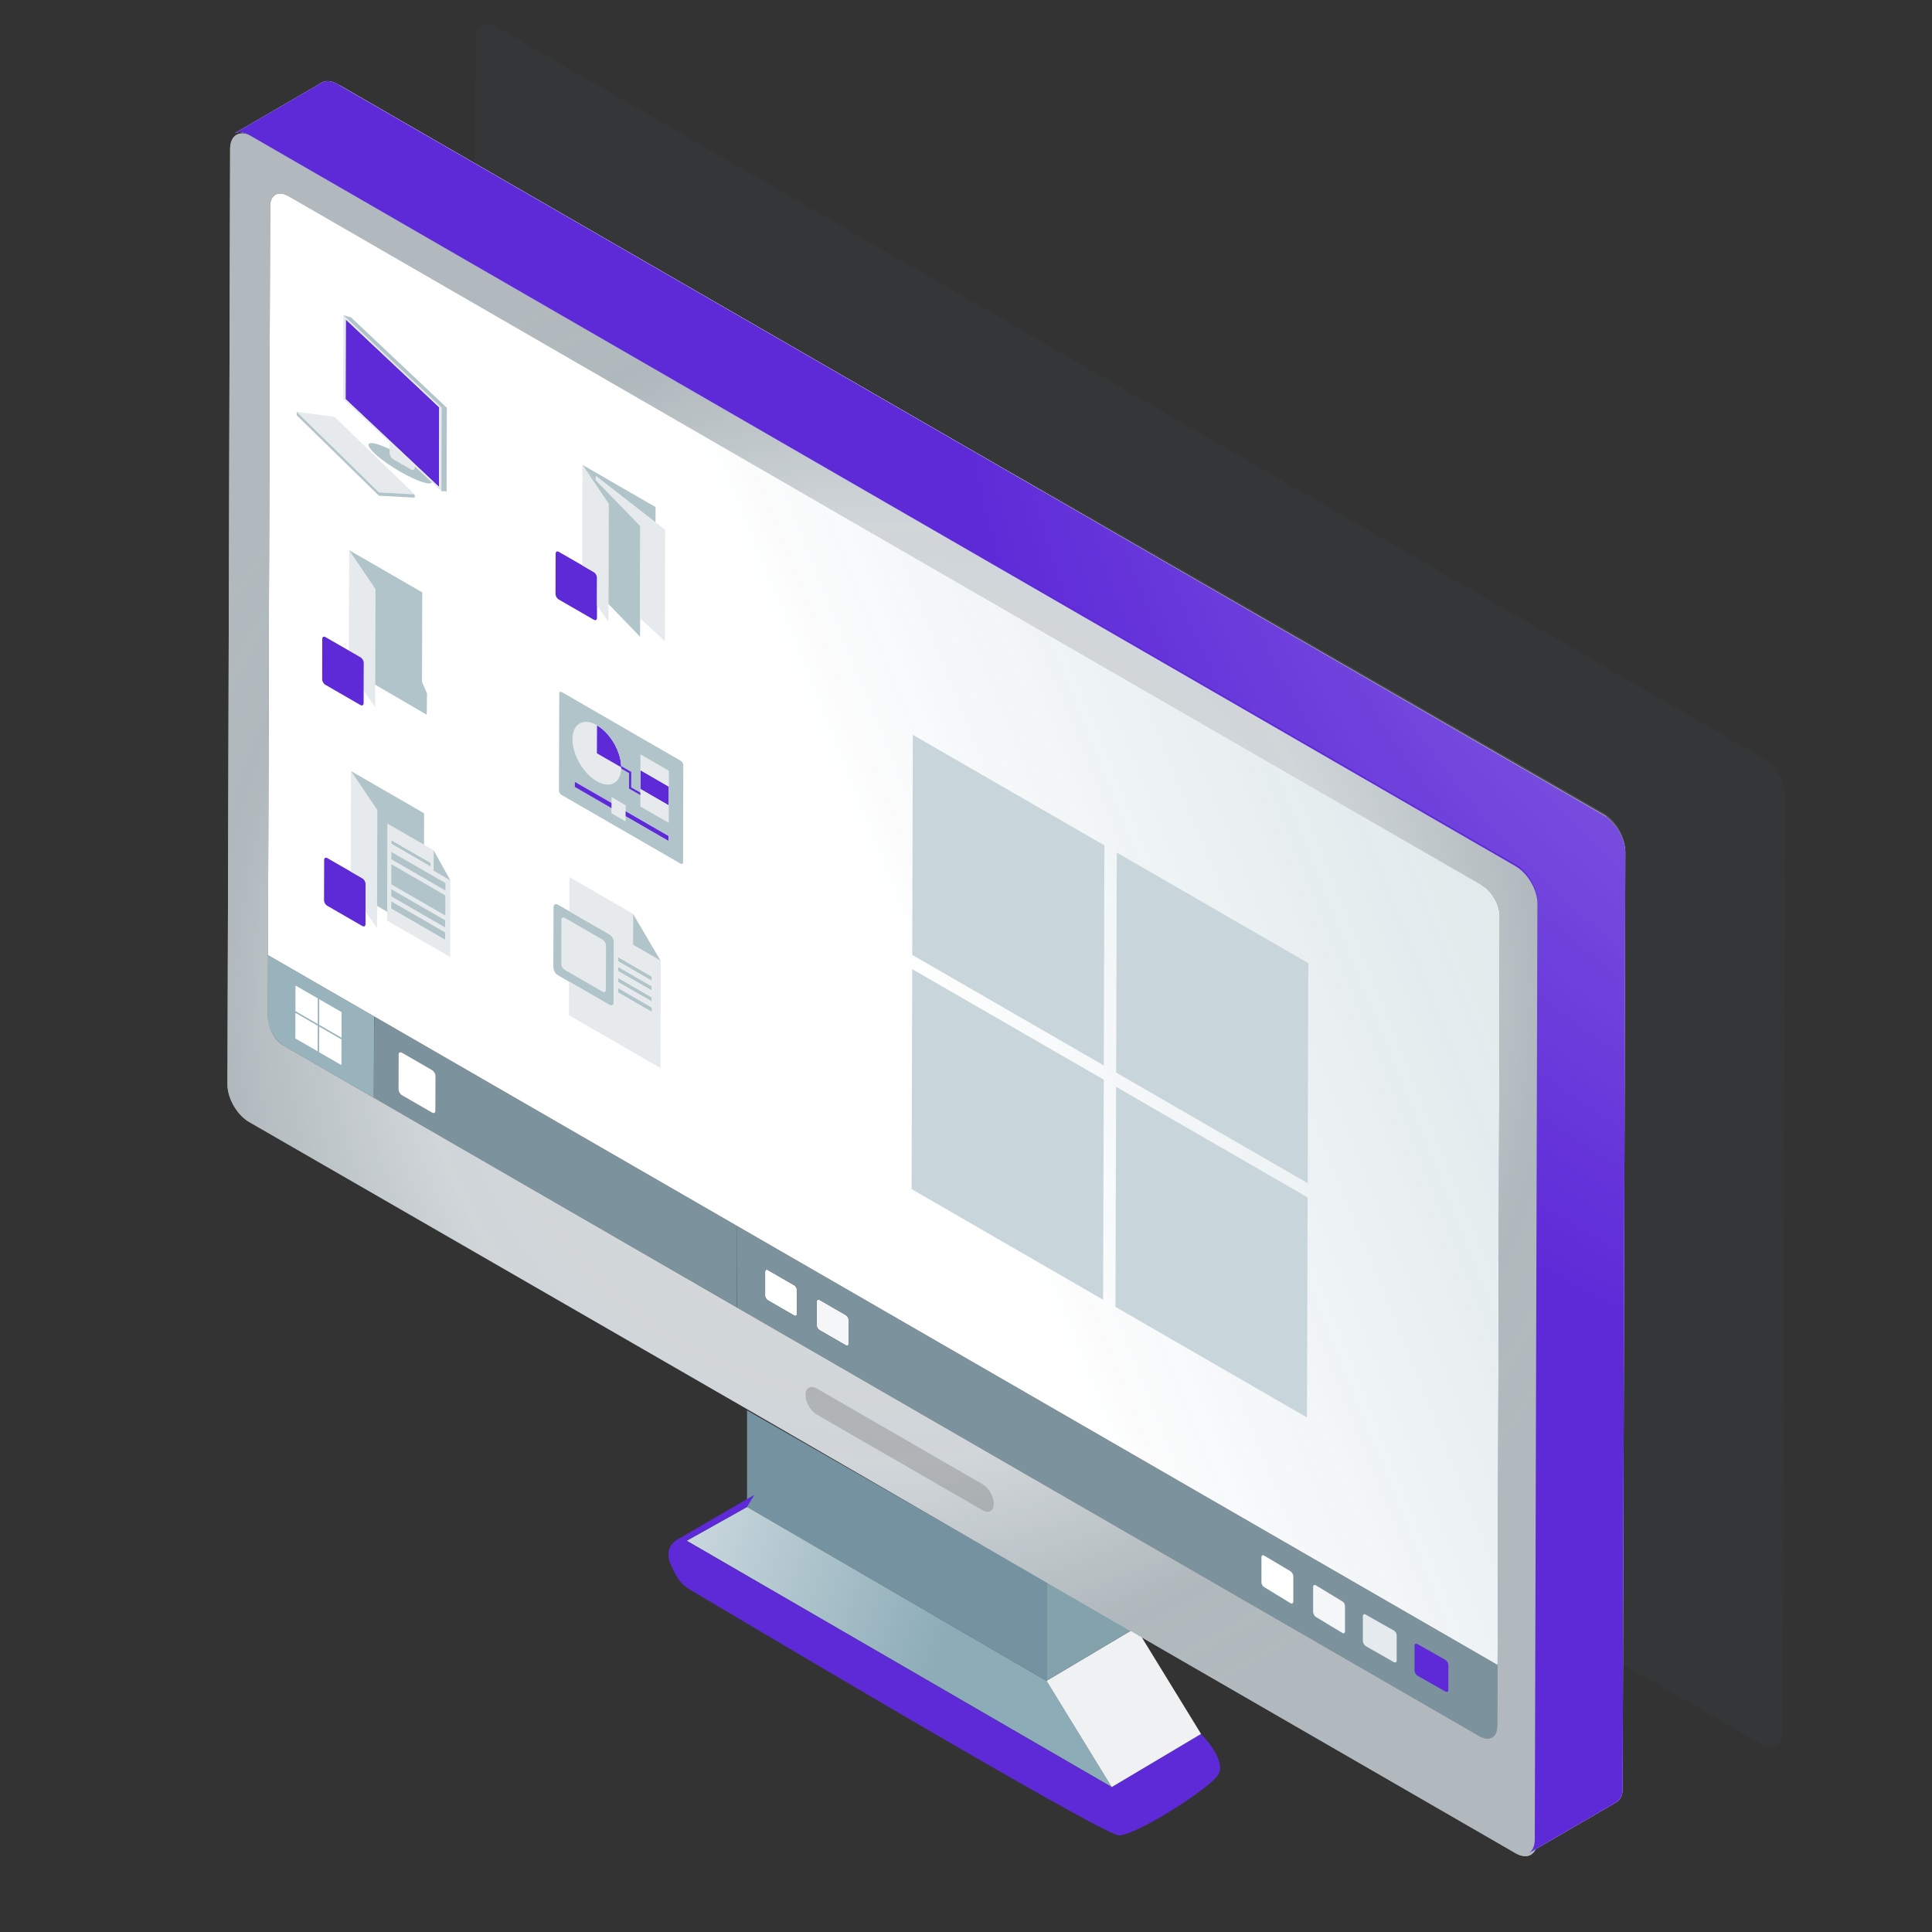 <svg width="72" height="72" viewBox="0 0 72 72" fill="none" xmlns="http://www.w3.org/2000/svg">
<rect x="0" y="0" width="72" height="72" fill="#333333" stroke="none"/>
<g opacity="0.2">
<path opacity="0.2" d="M66.529 29.653L66.43 64.53C66.43 65.041 66.068 65.248 65.622 64.991L48.063 54.853L37 48.45L18.421 37.74C17.976 37.483 17.618 36.862 17.618 36.351L17.717 1.474C17.717 0.963 18.079 0.758 18.523 1.013L65.725 28.262C66.169 28.519 66.529 29.14 66.527 29.651L66.529 29.653Z" fill="#4C7F8E"/>
</g>
<path d="M27.84 56.16V52.56L39 58.95V62.64L27.84 56.16Z" fill="#74929F"/>
<path d="M27.84 56.159L25.59 57.419L41.43 66.599L39 62.639L27.84 56.159Z" fill="url(#paint0_linear_7996_40513)"/>
<path d="M41.43 66.6L44.76 64.62C44.76 64.62 45.75 65.61 45.39 66.15C45.03 66.69 42.33 68.4 41.7 68.4C41.07 68.4 25.68 59.22 25.68 59.22C25.23 58.95 25.05 58.41 25.05 58.41C25.05 58.41 24.6 57.69 25.32 57.33L28.11 55.71L27.84 56.16L25.59 57.42L41.43 66.6Z" fill="#5E2AD8"/>
<path d="M42.33 60.659L44.76 64.619L41.43 66.599L39 62.639L42.33 60.659Z" fill="#EFF1F3"/>
<path d="M42.33 60.66V58.59H39V62.64L42.33 60.66Z" fill="#83A2AC"/>
<path d="M60.571 31.773L60.472 66.65C60.472 66.904 60.38 67.084 60.236 67.166L56.96 69.071C57.106 68.988 57.194 68.808 57.196 68.554L57.295 33.677C57.297 33.166 56.937 32.543 56.492 32.288L9.293 5.036C9.07 4.906 8.866 4.894 8.72 4.98L11.996 3.076C12.142 2.989 12.346 3.002 12.569 3.131L59.768 30.383C60.213 30.641 60.573 31.262 60.571 31.773Z" fill="#EFF1F3"/>
<path d="M29.597 47.897C29.654 47.93 29.701 48.011 29.701 48.077V48.965C29.698 49.031 29.651 49.058 29.593 49.024L28.616 48.459C28.558 48.426 28.511 48.346 28.511 48.279V47.392C28.515 47.327 28.562 47.3 28.619 47.332L29.597 47.897Z" fill="white"/>
<path d="M31.523 49.01C31.58 49.042 31.627 49.123 31.627 49.19V50.077C31.624 50.144 31.577 50.171 31.521 50.136L30.542 49.571C30.484 49.539 30.437 49.458 30.437 49.391V48.504C30.441 48.439 30.488 48.412 30.544 48.444L31.523 49.01Z" fill="#F4F6F7"/>
<path d="M13.942 37.879L13.933 40.914L10.591 38.984C10.252 38.788 9.979 38.315 9.98 37.926L9.986 35.595L13.942 37.879Z" fill="#98B3BC"/>
<path d="M27.471 45.689L55.812 62.053L55.805 64.319C55.805 64.745 55.501 64.918 55.13 64.704L10.654 39.022C10.245 38.786 9.979 38.325 9.98 37.947C9.98 38.312 10.252 38.786 10.591 38.98L13.933 40.91L13.942 37.875L13.939 40.913L27.464 48.722L27.473 45.687L27.471 45.689ZM29.699 48.967V48.079C29.703 48.014 29.656 47.933 29.599 47.899L28.621 47.334C28.564 47.302 28.517 47.327 28.517 47.393V48.281C28.513 48.347 28.56 48.428 28.618 48.461L29.595 49.026C29.653 49.058 29.699 49.033 29.699 48.967ZM31.624 50.079V49.192C31.627 49.127 31.58 49.046 31.523 49.012L30.544 48.446C30.486 48.414 30.439 48.441 30.439 48.506V49.393C30.436 49.46 30.482 49.541 30.54 49.573L31.519 50.138C31.577 50.171 31.624 50.144 31.624 50.079Z" fill="#7C939D"/>
<path d="M48.094 58.556C48.124 58.578 48.149 58.606 48.167 58.639C48.185 58.672 48.196 58.709 48.198 58.747V59.679C48.198 59.746 48.15 59.779 48.094 59.746L47.113 59.147C47.082 59.128 47.057 59.102 47.038 59.069C47.02 59.037 47.01 59.001 47.01 58.964V58.04C47.01 57.965 47.057 57.94 47.113 57.974L48.094 58.556Z" fill="white"/>
<path d="M53.867 61.859C53.899 61.88 53.925 61.908 53.944 61.941C53.963 61.975 53.974 62.012 53.976 62.05V62.981C53.976 63.048 53.925 63.072 53.867 63.039L52.825 62.449C52.793 62.428 52.766 62.4 52.747 62.366C52.728 62.333 52.717 62.296 52.716 62.258V61.327C52.716 61.26 52.766 61.235 52.825 61.269L53.867 61.859Z" fill="#5E2AD8"/>
<path d="M50.021 59.677C50.053 59.694 50.08 59.72 50.098 59.752C50.116 59.785 50.125 59.821 50.124 59.859V60.786C50.124 60.86 50.077 60.885 50.021 60.852L49.047 60.264C49.016 60.244 48.989 60.216 48.97 60.183C48.951 60.15 48.939 60.113 48.936 60.074V59.147C48.936 59.072 48.984 59.048 49.039 59.081L50.021 59.677Z" fill="#F4F6F7"/>
<path d="M51.941 60.763C51.975 60.782 52.003 60.81 52.022 60.843C52.041 60.877 52.051 60.915 52.05 60.953V61.883C52.05 61.949 52 61.974 51.941 61.941L50.908 61.352C50.874 61.332 50.846 61.304 50.825 61.27C50.805 61.237 50.793 61.2 50.79 61.161V60.232C50.79 60.165 50.84 60.132 50.899 60.174L51.941 60.763Z" fill="#E4EAED"/>
<path d="M13.945 37.881L27.471 45.689L27.462 48.724L13.936 40.916L13.945 37.881ZM16.23 41.389L16.233 40.106C16.233 40.021 16.174 39.917 16.1 39.875L14.984 39.231C14.91 39.188 14.851 39.222 14.851 39.306L14.847 40.59C14.847 40.675 14.907 40.777 14.98 40.82L16.096 41.465C16.17 41.506 16.23 41.472 16.23 41.389Z" fill="#7C939D"/>
<path d="M16.1 39.875C16.174 39.916 16.234 40.021 16.234 40.105L16.23 41.389C16.23 41.473 16.169 41.508 16.097 41.464L14.981 40.82C14.907 40.777 14.848 40.674 14.848 40.59L14.851 39.306C14.851 39.222 14.912 39.187 14.984 39.231L16.1 39.875Z" fill="white"/>
<path d="M55.892 34.148L55.812 62.05L27.471 45.688L13.946 37.88L9.986 35.594L10.065 7.69C10.067 7.263 10.371 7.091 10.744 7.305L55.22 32.984C55.591 33.198 55.895 33.722 55.892 34.148Z" fill="white"/>
<g opacity="0.8">
<path opacity="0.8" d="M55.892 34.148L55.812 62.05L27.471 45.688L13.946 37.88L9.986 35.594L10.065 7.69C10.067 7.263 10.371 7.091 10.744 7.305L55.22 32.984C55.591 33.198 55.895 33.722 55.892 34.148Z" fill="url(#paint1_linear_7996_40513)"/>
</g>
<path d="M10.744 7.306L14.02 5.401L58.496 31.08L55.22 32.985L10.744 7.306Z" fill="white"/>
<path d="M37.191 55.529C37.351 55.635 37.484 55.777 37.579 55.944C37.675 56.11 37.73 56.297 37.74 56.489C37.74 56.844 37.492 56.979 37.191 56.802L29.11 52.108C28.949 52.003 28.816 51.861 28.721 51.695C28.625 51.528 28.57 51.341 28.56 51.148C28.56 50.804 28.809 50.658 29.12 50.836L37.191 55.529Z" fill="#C0C0C0"/>
<path d="M56.584 32.333L9.385 5.082C8.94 4.825 8.578 5.032 8.576 5.543L8.477 40.42C8.477 40.931 8.836 41.554 9.28 41.811L27.858 52.523L38.921 58.926L56.48 69.063C56.924 69.321 57.286 69.114 57.288 68.603L57.387 33.726C57.387 33.215 57.029 32.592 56.584 32.336V32.333ZM36.613 56.28L30.439 52.716C30.207 52.581 30.018 52.253 30.018 51.987C30.018 51.72 30.209 51.611 30.441 51.746L36.615 55.311C36.847 55.445 37.036 55.774 37.036 56.04C37.036 56.307 36.845 56.417 36.613 56.282V56.28ZM55.812 62.054L55.805 64.32C55.805 64.747 55.501 64.92 55.128 64.704L10.573 38.976C10.243 38.786 9.979 38.327 9.979 37.857L10.065 7.691C10.065 7.264 10.371 7.091 10.742 7.305L55.218 32.984C55.589 33.198 55.893 33.722 55.891 34.149L55.812 62.051" fill="#EFF1F3"/>
<path d="M56.584 32.333L9.385 5.082C8.94 4.825 8.578 5.032 8.576 5.543L8.477 40.42C8.477 40.931 8.836 41.554 9.28 41.811L27.858 52.523L38.921 58.926L56.48 69.063C56.924 69.321 57.286 69.114 57.288 68.603L57.387 33.726C57.387 33.215 57.029 32.592 56.584 32.336V32.333ZM55.812 62.054L55.805 64.32C55.805 64.747 55.501 64.92 55.128 64.704L10.573 38.976C10.243 38.786 9.979 38.327 9.979 37.857L10.065 7.691C10.065 7.264 10.371 7.091 10.742 7.305L55.218 32.984C55.589 33.198 55.893 33.722 55.891 34.149L55.812 62.051" fill="url(#paint2_radial_7996_40513)"/>
<path d="M10.653 39.023C10.628 39.008 10.605 38.99 10.579 38.974L10.574 38.978L28.711 49.45L10.653 39.025V39.023ZM29.669 49.032C29.669 49.032 29.651 49.038 29.642 49.038C29.651 49.038 29.661 49.038 29.669 49.032ZM29.634 49.04C29.622 49.04 29.607 49.034 29.593 49.025C29.607 49.034 29.622 49.038 29.634 49.04ZM11.771 38.279L11.136 38.648L11.769 39.116V38.279H11.771ZM53.943 63.053C53.943 63.053 53.932 63.053 53.929 63.056C53.934 63.056 53.94 63.056 53.943 63.053ZM52.019 61.942C52.019 61.942 52.007 61.946 51.999 61.946C52.007 61.946 52.014 61.946 52.019 61.942ZM51.985 61.949C51.972 61.949 51.958 61.944 51.944 61.935C51.958 61.944 51.972 61.947 51.985 61.949ZM52.05 61.874L51.945 61.935C51.98 61.915 52.016 61.894 52.05 61.874ZM50.061 60.837C50.048 60.837 50.034 60.831 50.019 60.822C50.034 60.831 50.048 60.835 50.061 60.837ZM50.093 60.83C50.093 60.83 50.077 60.835 50.068 60.835C50.077 60.835 50.086 60.835 50.093 60.83ZM48.169 59.719C48.16 59.724 48.147 59.726 48.136 59.726C48.149 59.726 48.16 59.726 48.169 59.719ZM31.595 50.143C31.585 50.148 31.573 50.15 31.562 50.15C31.575 50.15 31.585 50.15 31.595 50.143ZM53.659 61.794L53.385 61.953C53.475 61.901 53.567 61.849 53.659 61.794ZM47.885 58.461L47.69 58.574C47.755 58.536 47.818 58.501 47.885 58.461ZM47.046 58.013C47.028 58.023 47.015 58.047 47.015 58.079C47.015 58.047 47.026 58.023 47.046 58.013Z" fill="#EFF1F3"/>
<path d="M10.592 38.982L10.61 38.992C10.61 38.992 10.6 38.985 10.594 38.982H10.592ZM11.771 38.296L11.147 38.66L11.77 39.118V38.296H11.771Z" fill="#C8D6DC"/>
<path d="M11.771 38.21L11.623 38.125L10.952 38.516L11.769 39.117L11.771 38.21Z" fill="#98B3BC"/>
<path d="M9.385 5.082L12.662 3.178L59.862 30.428L56.584 32.332L9.385 5.082Z" fill="#EFF1F3"/>
<path d="M60.571 31.773L60.472 66.65C60.472 66.904 60.38 67.084 60.236 67.166L56.96 69.071C57.106 68.988 57.194 68.808 57.196 68.554L57.295 33.677C57.297 33.166 56.937 32.543 56.492 32.288L9.293 5.036C9.07 4.906 8.866 4.894 8.72 4.98L11.996 3.076C12.142 2.989 12.346 3.002 12.569 3.131L59.768 30.383C60.213 30.641 60.573 31.262 60.571 31.773Z" fill="#5E2AD8"/>
<path d="M60.571 31.703L60.472 66.579C60.472 66.833 60.38 67.013 60.236 67.096L56.96 69.001C57.106 68.918 57.194 68.738 57.196 68.484L57.295 33.607C57.297 33.096 56.937 32.473 56.492 32.218L9.293 4.966C9.07 4.836 8.866 4.823 8.72 4.91L11.996 3.005C12.142 2.919 12.346 2.932 12.569 3.061L59.768 30.311C60.213 30.569 60.573 31.19 60.571 31.701V31.703Z" fill="url(#paint3_radial_7996_40513)"/>
<path d="M13.01 20.5L13.993 21.951L13.982 25.515V26.352L13.553 25.74L13.557 24.701C13.557 24.625 13.505 24.534 13.438 24.494L13.001 24.242L13.012 20.498L13.01 20.5Z" fill="#E6EAEC"/>
<path d="M13.437 24.497C13.503 24.535 13.557 24.628 13.556 24.704L13.552 25.743V26.205C13.552 26.281 13.496 26.311 13.43 26.274L12.124 25.519C12.058 25.482 12.004 25.388 12.006 25.312L12.009 23.811C12.009 23.736 12.063 23.705 12.13 23.743L12.998 24.243L13.435 24.495L13.437 24.497Z" fill="#5E2AD8"/>
<path d="M15.736 22.073L15.727 25.412C15.79 25.556 15.853 25.702 15.914 25.846C15.91 26.109 15.907 26.372 15.903 26.635C15.262 26.262 14.621 25.889 13.981 25.517L13.992 21.953L13.009 20.502L15.734 22.075L15.736 22.073Z" fill="#B0C4C9"/>
<path d="M13.507 32.733C13.574 32.77 13.628 32.864 13.626 32.94L13.622 33.978V34.441C13.622 34.516 13.566 34.547 13.5 34.509L12.195 33.755C12.128 33.717 12.074 33.623 12.076 33.548L12.08 32.048C12.08 31.973 12.134 31.942 12.2 31.98L13.068 32.48L13.505 32.733H13.507Z" fill="#5E2AD8"/>
<path d="M16.596 34.746V35.029L14.576 33.863V33.58L16.596 34.746Z" fill="#B0C4C9"/>
<path d="M13.08 28.736L14.063 30.187L14.052 33.756V34.588L13.624 33.976L13.627 32.937C13.627 32.862 13.573 32.768 13.509 32.73L13.071 32.478L13.082 28.734L13.08 28.736Z" fill="#E6EAEC"/>
<path d="M16.598 34.292L16.596 34.575L14.578 33.409V33.128L16.598 34.292Z" fill="#B0C4C9"/>
<path d="M16.048 32.155V32.295L14.583 31.449V31.309L16.048 32.155Z" fill="#B0C4C9"/>
<path d="M16.16 32.449L16.785 32.809L16.778 35.664L14.43 34.309V33.977L14.441 30.694L15.804 31.481L16.164 31.69V32.449H16.16ZM16.596 34.123V33.369L14.58 32.203V32.957L16.596 34.123ZM16.594 35.029V34.746L14.576 33.58V33.862L16.594 35.029ZM16.594 34.575V34.292L14.576 33.126V33.409L16.594 34.575ZM16.598 33.191V32.908L14.58 31.742V32.025L16.598 33.191ZM14.58 31.308V31.448L16.045 32.294V32.154L14.58 31.308Z" fill="#E6EAEC"/>
<path d="M16.599 33.37L16.598 34.122L14.578 32.957L14.582 32.203L16.599 33.37Z" fill="#B0C4C9"/>
<path d="M16.602 32.909L16.6 33.191L14.582 32.025V31.744L16.602 32.909Z" fill="#B0C4C9"/>
<path d="M16.162 31.69L16.785 32.81L16.16 32.45L16.162 31.69Z" fill="#B0C4C9"/>
<path d="M15.805 30.309L15.802 31.481L14.439 30.695L14.43 33.98L14.052 33.757L14.061 30.187L13.08 28.736L15.805 30.309Z" fill="#B0C4C9"/>
<path d="M12.886 11.904L16.369 15.18L16.36 18.145L12.879 14.873L12.886 11.904Z" fill="#5E2AD8"/>
<path d="M12.463 15.531L15.453 18.424L15.318 18.417L14.121 18.35L11.201 15.49L11.057 15.35L12.463 15.531Z" fill="#E6EAEC"/>
<path d="M11.057 15.35L11.201 15.49L14.121 18.35L15.318 18.417L15.453 18.424V18.546L14.121 18.473L11.055 15.472L11.057 15.35Z" fill="#B0C4C9"/>
<path d="M14.522 16.492L15.456 17.371V17.416C15.456 17.504 15.393 17.54 15.316 17.495L14.659 17.115C14.582 17.07 14.52 16.962 14.52 16.876V16.492H14.522Z" fill="#E6EAEC"/>
<path d="M14.521 16.739V16.876C14.521 16.964 14.582 17.072 14.659 17.115L15.316 17.495C15.394 17.54 15.455 17.504 15.457 17.416V17.371L16.094 17.97C16.044 18.102 15.534 17.936 14.915 17.578C14.262 17.202 13.732 16.753 13.734 16.581C13.734 16.444 14.064 16.518 14.523 16.739H14.521Z" fill="#B0C4C9"/>
<path d="M12.798 11.746L16.457 15.188L16.448 18.303L16.092 17.969L15.455 17.369L14.52 16.491L12.789 14.864L12.798 11.746ZM16.36 18.145L16.369 15.179L12.886 11.905L12.877 14.871L16.36 18.145Z" fill="#E6EAEC"/>
<path d="M13.086 11.831L16.653 15.197L16.644 18.311L16.448 18.303L16.457 15.188L12.798 11.746L13.086 11.831Z" fill="#B0C4C9"/>
<path d="M22.133 21.322C22.2 21.36 22.252 21.452 22.252 21.527L22.248 22.564V23.027C22.248 23.102 22.192 23.133 22.128 23.095L20.821 22.341C20.754 22.303 20.702 22.211 20.702 22.136L20.706 20.634C20.706 20.559 20.76 20.528 20.826 20.566L21.694 21.066L22.131 21.318L22.133 21.322Z" fill="#5E2AD8"/>
<path d="M21.706 17.324L21.868 17.564L22.687 18.775L22.676 22.508V23.176L22.248 22.564L22.251 21.527C22.251 21.452 22.199 21.36 22.133 21.322L21.695 21.07L21.706 17.326V17.324Z" fill="#E6EAEC"/>
<path d="M24.431 18.897L24.429 19.47L22.205 17.74L22.203 17.891L21.868 17.547V17.564L21.706 17.324L24.431 18.897Z" fill="#B0C4C9"/>
<path d="M21.868 17.548L22.203 17.892L23.864 19.602L23.855 23.045L23.853 23.729L22.676 22.509L22.687 18.776L21.868 17.564V17.548Z" fill="#B0C4C9"/>
<path d="M22.205 17.74L24.43 19.47L24.788 19.747L24.777 23.893L23.855 23.045L23.864 19.601L22.203 17.891L22.205 17.74Z" fill="#E6EAEC"/>
<path d="M22.245 27.03L22.242 28.072L23.149 28.596C23.149 29.174 22.741 29.406 22.238 29.116C21.736 28.826 21.333 28.126 21.333 27.549C21.333 26.973 21.741 26.74 22.244 27.03H22.245Z" fill="#E6EAEC"/>
<path d="M23.308 30.223L24.919 31.153L24.917 31.346L23.308 30.417V30.223Z" fill="#5E2AD8"/>
<path d="M22.246 27.03C22.748 27.32 23.151 28.02 23.151 28.596L22.244 28.073L22.248 27.03H22.246Z" fill="#5E2AD8"/>
<path d="M24.923 29.314L24.921 30.013L23.866 29.404L23.868 28.704L24.923 29.314Z" fill="#5E2AD8"/>
<path d="M24.924 28.726L24.923 29.314L23.868 28.704L23.866 29.404L24.921 30.013L24.919 30.662L23.864 30.054L23.866 29.633V29.539L23.87 28.117L24.924 28.726Z" fill="#E6EAEC"/>
<path d="M25.374 28.357C25.425 28.385 25.468 28.457 25.466 28.517L25.455 32.133C25.455 32.192 25.414 32.216 25.362 32.185L20.923 29.622C20.873 29.593 20.829 29.521 20.831 29.462L20.842 25.846C20.842 25.786 20.883 25.763 20.936 25.792L25.374 28.355V28.357ZM24.923 29.312V28.724L23.87 28.115L23.866 29.537L23.524 29.339V28.763L23.151 28.547V28.594C23.151 28.018 22.748 27.318 22.246 27.028C21.744 26.738 21.337 26.971 21.335 27.547C21.335 28.124 21.738 28.825 22.241 29.114C22.743 29.404 23.15 29.172 23.151 28.594V28.643L23.443 28.812V29.388L23.866 29.633V30.054L24.921 30.662V30.013L24.924 29.312H24.923ZM24.919 31.345V31.152L23.31 30.223V30.013L22.799 29.717V29.928L21.423 29.134V29.327L22.797 30.121V30.304L23.308 30.599V30.416L24.919 31.345Z" fill="#B0C4C9"/>
<path d="M23.526 28.765L23.524 29.341L23.866 29.539V29.632L23.441 29.388L23.443 28.813L23.151 28.644V28.549L23.526 28.765Z" fill="#5E2AD8"/>
<path d="M21.422 29.328V29.136L22.797 29.928V30.122L21.422 29.328Z" fill="#5E2AD8"/>
<path d="M23.308 30.012V30.223V30.417L23.306 30.601L22.795 30.305L22.797 30.122V29.927V29.717L23.308 30.012Z" fill="#E6EAEC"/>
<path d="M24.294 36.397V36.554L23.04 35.828V35.672L24.294 36.397Z" fill="#B0C4C9"/>
<path d="M22.464 35.024C22.532 35.063 22.586 35.157 22.586 35.234L22.581 36.885C22.581 36.962 22.525 36.995 22.458 36.955L21.045 36.14C20.977 36.1 20.923 36.007 20.923 35.929L20.928 34.279C20.928 34.201 20.984 34.169 21.051 34.208L22.464 35.024Z" fill="#E6EAEC"/>
<path d="M22.715 34.824C22.807 34.876 22.881 35.006 22.881 35.112L22.874 37.353C22.874 37.459 22.798 37.502 22.706 37.448L21.203 36.581L20.788 36.341C20.696 36.289 20.622 36.159 20.622 36.053L20.629 33.812C20.629 33.706 20.705 33.665 20.797 33.717L21.212 33.956L22.715 34.824ZM22.578 36.885L22.584 35.234C22.584 35.157 22.53 35.061 22.462 35.024L21.049 34.208C20.98 34.169 20.926 34.201 20.926 34.278L20.921 35.929C20.921 36.006 20.975 36.102 21.043 36.14L22.456 36.955C22.524 36.995 22.578 36.962 22.578 36.885Z" fill="#B0C4C9"/>
<path d="M24.293 37.169V37.325L23.038 36.602V36.445L24.293 37.169Z" fill="#B0C4C9"/>
<path d="M24.294 36.759L24.293 36.915L23.038 36.192L23.04 36.035L24.294 36.759Z" fill="#B0C4C9"/>
<path d="M23.592 34.059L24.624 35.81L23.589 35.212L23.592 34.059Z" fill="#B0C4C9"/>
<path d="M23.589 35.213L24.626 35.81L24.615 39.805L21.204 37.835L21.207 36.579L22.71 37.447C22.802 37.499 22.878 37.457 22.878 37.351L22.885 35.11C22.885 35.004 22.811 34.876 22.719 34.822L21.216 33.955L21.22 32.685L23.594 34.057L23.591 35.211L23.589 35.213ZM24.291 37.708V37.551L23.036 36.827V36.984L24.291 37.708ZM24.293 36.916V36.759L23.038 36.035V36.192L24.293 36.916ZM24.293 37.326V37.169L23.038 36.446V36.602L24.293 37.326ZM24.294 36.552V36.395L23.04 35.672V35.828L24.294 36.552Z" fill="#E6EAEC"/>
<path d="M24.291 37.551V37.707L23.036 36.984V36.825L24.291 37.551Z" fill="#B0C4C9"/>
<path d="M41.158 31.505L41.135 39.706L33.996 35.586L34.019 27.385L41.158 31.505Z" fill="#C8D6DC"/>
<path d="M48.756 35.894L48.733 44.093L41.596 39.972L41.619 31.773L48.756 35.894Z" fill="#C8D6DC"/>
<path d="M41.134 40.236L41.11 48.437L33.972 44.315L33.995 36.116L41.134 40.236Z" fill="#C8D6DC"/>
<path d="M48.731 44.623L48.707 52.824L41.57 48.704L41.594 40.503L48.731 44.623Z" fill="#C8D6DC"/>
<path d="M11.844 37.207L11.842 38.163L11.01 37.682L11.012 36.728L11.844 37.207Z" fill="white"/>
<path d="M12.73 37.718L12.728 38.674L11.896 38.193L11.898 37.239L12.73 37.718Z" fill="white"/>
<path d="M11.842 38.226L11.838 39.18L11.007 38.701L11.01 37.745L11.842 38.226Z" fill="white"/>
<path d="M12.727 38.737L12.724 39.693L11.892 39.213L11.896 38.257L12.727 38.737Z" fill="white"/>
<defs>
<linearGradient id="paint0_linear_7996_40513" x1="36.48" y1="61.019" x2="25.68" y2="57.419" gradientUnits="userSpaceOnUse">
<stop offset="0.107" stop-color="#8CACB7"/>
<stop offset="1" stop-color="#C9D7DD"/>
</linearGradient>
<linearGradient id="paint1_linear_7996_40513" x1="146.23" y1="-10.961" x2="-5.625" y2="50.235" gradientUnits="userSpaceOnUse">
<stop offset="0.35" stop-color="#4C7F8E" stop-opacity="0.5"/>
<stop offset="0.44" stop-color="#4C7F8E" stop-opacity="0.47"/>
<stop offset="0.54" stop-color="#4C7F8E" stop-opacity="0.37"/>
<stop offset="0.65" stop-color="#4C7F8E" stop-opacity="0.21"/>
<stop offset="0.75" stop-color="#4C7F8E" stop-opacity="0"/>
<stop offset="1" stop-color="#4C7F8E" stop-opacity="0"/>
</linearGradient>
<radialGradient id="paint2_radial_7996_40513" cx="0" cy="0" r="1" gradientUnits="userSpaceOnUse" gradientTransform="translate(32.932 37.07) scale(28.534 28.534)">
<stop offset="0.41" stop-color="#88959B" stop-opacity="0.28"/>
<stop offset="0.615" stop-color="#88959B" stop-opacity="0.3"/>
<stop offset="0.87" stop-color="#88959B" stop-opacity="0.62"/>
<stop offset="1" stop-color="#88959B" stop-opacity="0.6"/>
</radialGradient>
<radialGradient id="paint3_radial_7996_40513" cx="0" cy="0" r="1" gradientUnits="userSpaceOnUse" gradientTransform="translate(81.937 7.511) scale(86.681 86.681)">
<stop stop-color="white" stop-opacity="0.6"/>
<stop offset="0.13" stop-color="white" stop-opacity="0.42"/>
<stop offset="0.21" stop-color="white" stop-opacity="0.3"/>
<stop offset="0.54" stop-color="white" stop-opacity="0"/>
</radialGradient>
</defs>
</svg>
